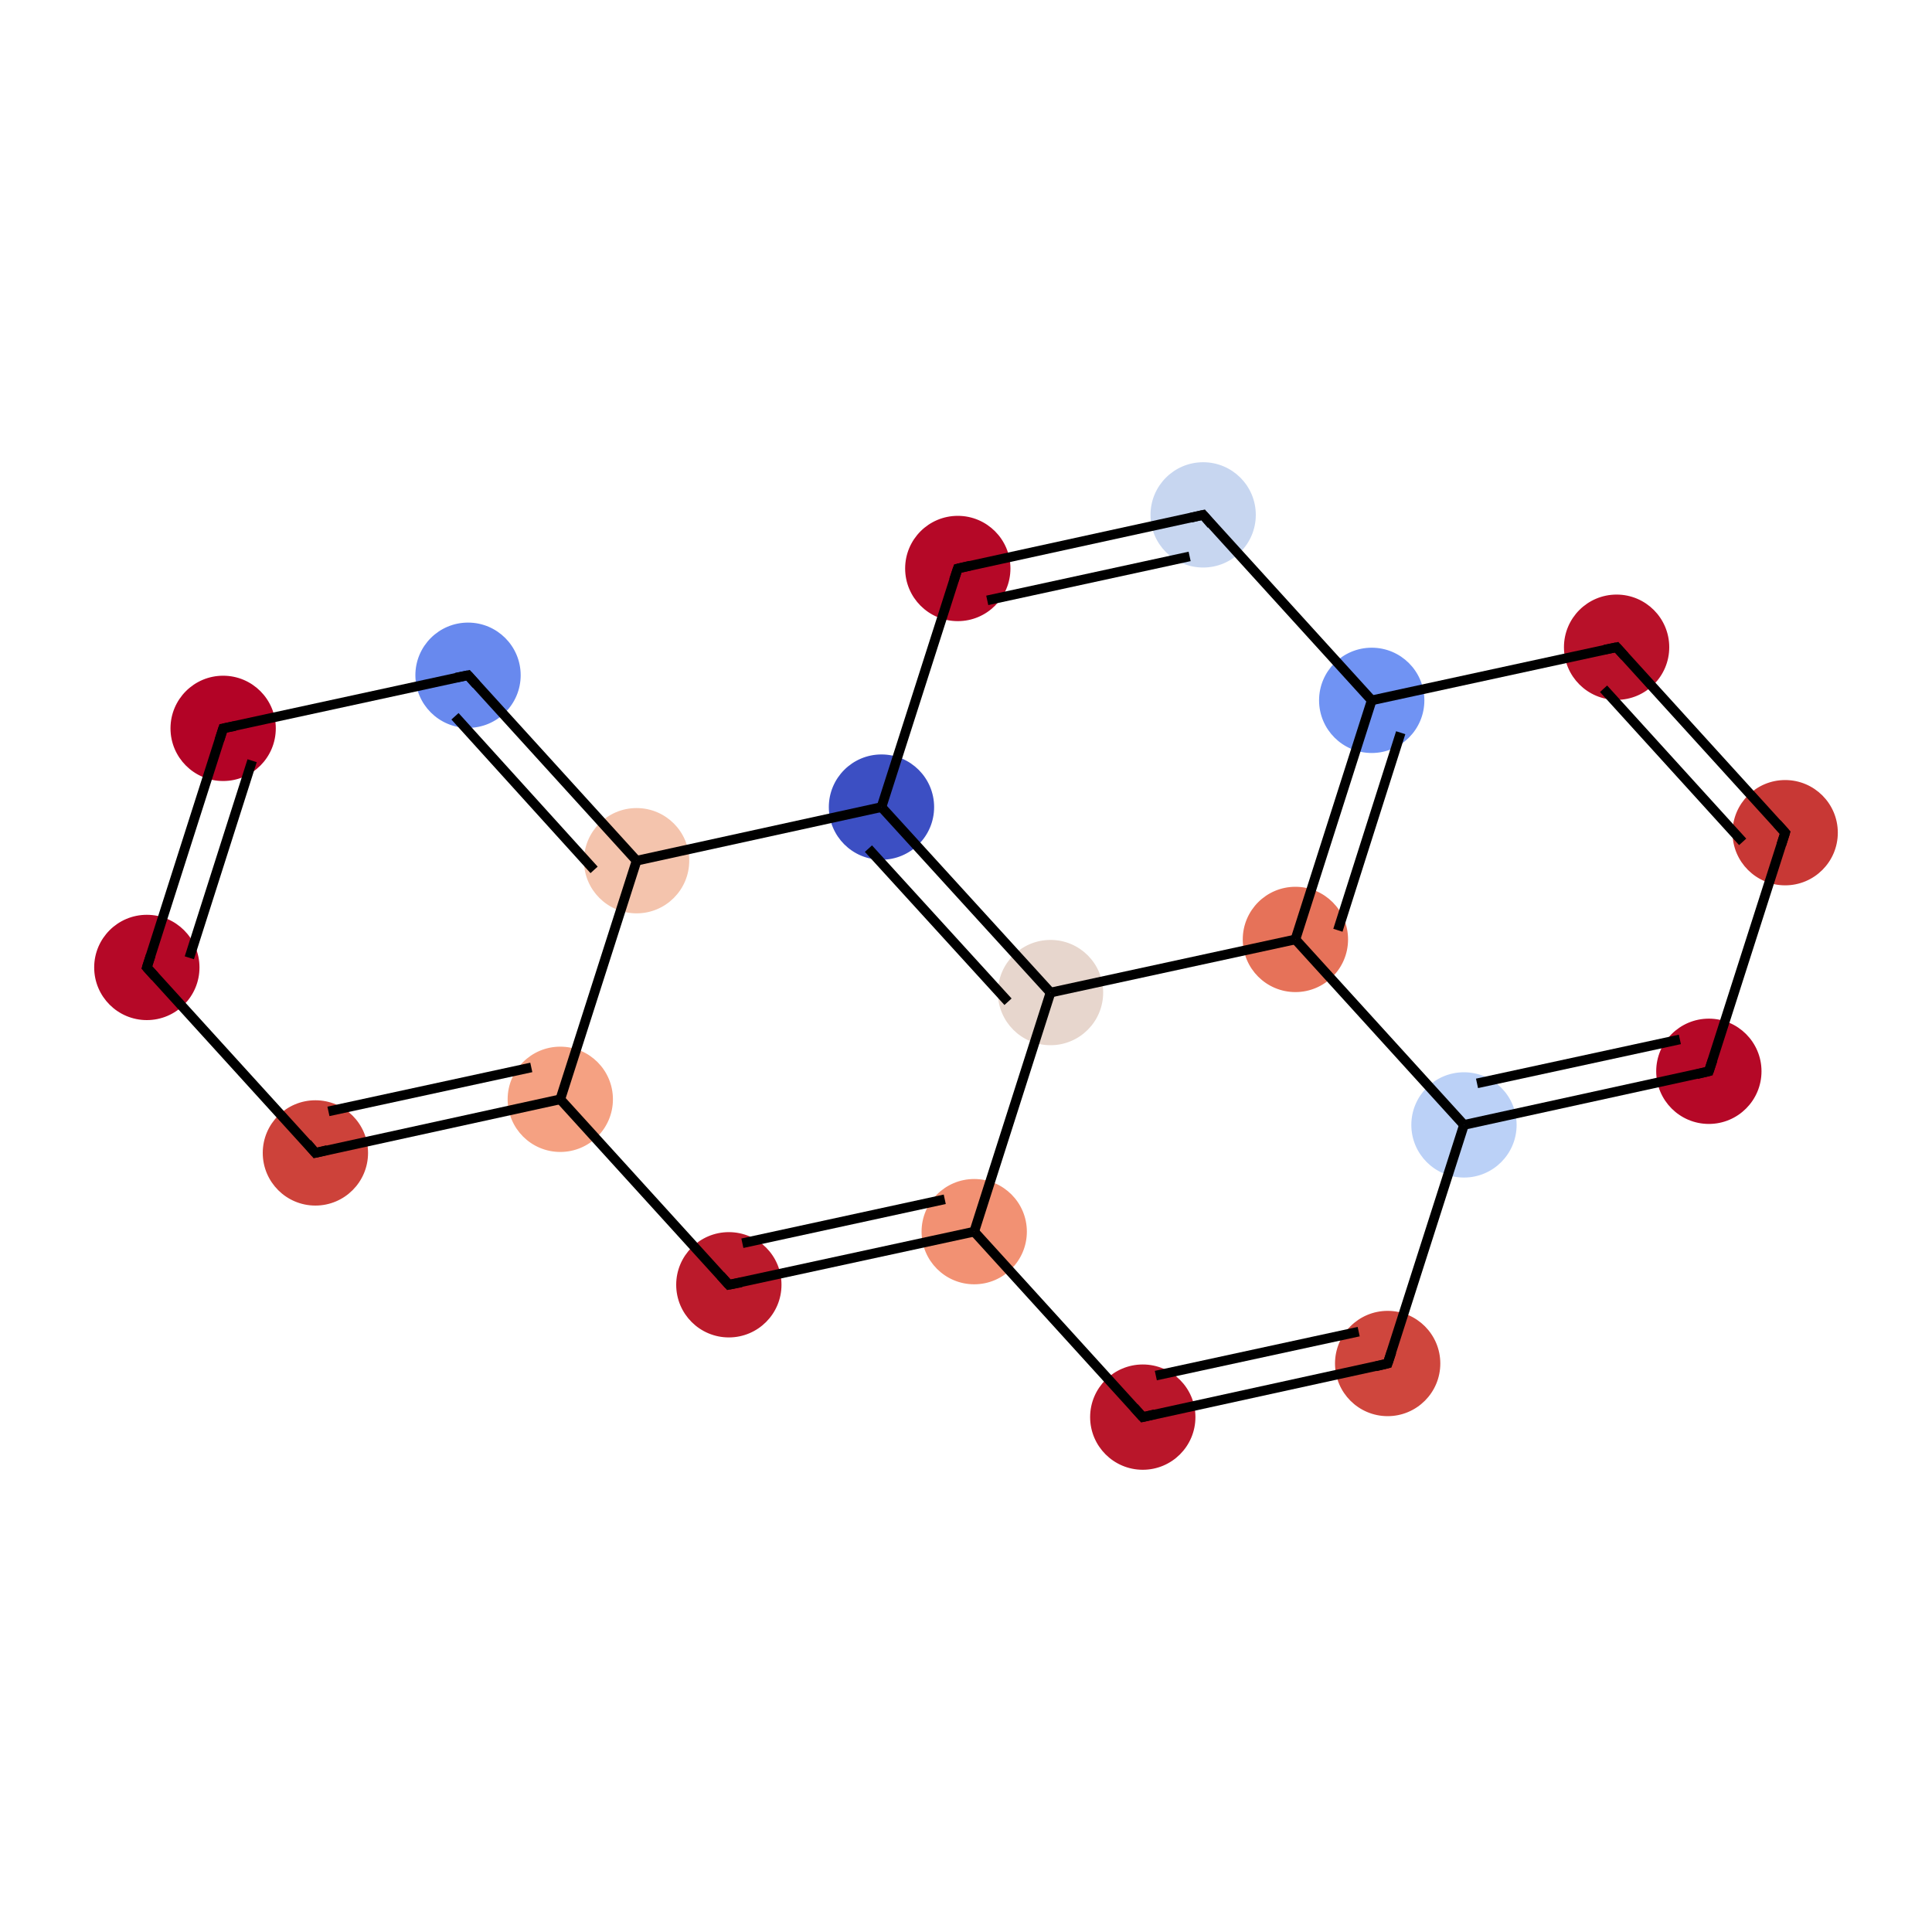 <?xml version='1.0' encoding='iso-8859-1'?>
<svg version='1.1' baseProfile='full'
              xmlns='http://www.w3.org/2000/svg'
                      xmlns:rdkit='http://www.rdkit.org/xml'
                      xmlns:xlink='http://www.w3.org/1999/xlink'
                  xml:space='preserve'
width='400px' height='400px' viewBox='0 0 400 400'>
<!-- END OF HEADER -->
<rect style='opacity:1.0;fill:#FFFFFF;stroke:none' width='400.0' height='400.0' x='0.0' y='0.0'> </rect>
<ellipse cx='30.4' cy='200.3' rx='10.4' ry='10.4' class='atom-0'  style='fill:#B50827;fill-rule:evenodd;stroke:#B50827;stroke-width:1.0px;stroke-linecap:butt;stroke-linejoin:miter;stroke-opacity:1' />
<ellipse cx='46.2' cy='150.8' rx='10.4' ry='10.4' class='atom-1'  style='fill:#B30326;fill-rule:evenodd;stroke:#B30326;stroke-width:1.0px;stroke-linecap:butt;stroke-linejoin:miter;stroke-opacity:1' />
<ellipse cx='96.9' cy='139.8' rx='10.4' ry='10.4' class='atom-2'  style='fill:#6889EE;fill-rule:evenodd;stroke:#6889EE;stroke-width:1.0px;stroke-linecap:butt;stroke-linejoin:miter;stroke-opacity:1' />
<ellipse cx='131.8' cy='178.2' rx='10.4' ry='10.4' class='atom-3'  style='fill:#F4C4AD;fill-rule:evenodd;stroke:#F4C4AD;stroke-width:1.0px;stroke-linecap:butt;stroke-linejoin:miter;stroke-opacity:1' />
<ellipse cx='116.0' cy='227.6' rx='10.4' ry='10.4' class='atom-4'  style='fill:#F5A182;fill-rule:evenodd;stroke:#F5A182;stroke-width:1.0px;stroke-linecap:butt;stroke-linejoin:miter;stroke-opacity:1' />
<ellipse cx='65.3' cy='238.7' rx='10.4' ry='10.4' class='atom-5'  style='fill:#CD423A;fill-rule:evenodd;stroke:#CD423A;stroke-width:1.0px;stroke-linecap:butt;stroke-linejoin:miter;stroke-opacity:1' />
<ellipse cx='150.9' cy='266.0' rx='10.4' ry='10.4' class='atom-6'  style='fill:#BB1A2B;fill-rule:evenodd;stroke:#BB1A2B;stroke-width:1.0px;stroke-linecap:butt;stroke-linejoin:miter;stroke-opacity:1' />
<ellipse cx='201.7' cy='255.0' rx='10.4' ry='10.4' class='atom-7'  style='fill:#F29173;fill-rule:evenodd;stroke:#F29173;stroke-width:1.0px;stroke-linecap:butt;stroke-linejoin:miter;stroke-opacity:1' />
<ellipse cx='236.6' cy='293.4' rx='10.4' ry='10.4' class='atom-8'  style='fill:#B9162A;fill-rule:evenodd;stroke:#B9162A;stroke-width:1.0px;stroke-linecap:butt;stroke-linejoin:miter;stroke-opacity:1' />
<ellipse cx='287.3' cy='282.3' rx='10.4' ry='10.4' class='atom-9'  style='fill:#CF463D;fill-rule:evenodd;stroke:#CF463D;stroke-width:1.0px;stroke-linecap:butt;stroke-linejoin:miter;stroke-opacity:1' />
<ellipse cx='303.1' cy='232.9' rx='10.4' ry='10.4' class='atom-10'  style='fill:#BBD1F7;fill-rule:evenodd;stroke:#BBD1F7;stroke-width:1.0px;stroke-linecap:butt;stroke-linejoin:miter;stroke-opacity:1' />
<ellipse cx='353.8' cy='221.8' rx='10.4' ry='10.4' class='atom-11'  style='fill:#B50827;fill-rule:evenodd;stroke:#B50827;stroke-width:1.0px;stroke-linecap:butt;stroke-linejoin:miter;stroke-opacity:1' />
<ellipse cx='369.6' cy='172.4' rx='10.4' ry='10.4' class='atom-12'  style='fill:#C83835;fill-rule:evenodd;stroke:#C83835;stroke-width:1.0px;stroke-linecap:butt;stroke-linejoin:miter;stroke-opacity:1' />
<ellipse cx='334.7' cy='134.0' rx='10.4' ry='10.4' class='atom-13'  style='fill:#B81129;fill-rule:evenodd;stroke:#B81129;stroke-width:1.0px;stroke-linecap:butt;stroke-linejoin:miter;stroke-opacity:1' />
<ellipse cx='284.0' cy='145.0' rx='10.4' ry='10.4' class='atom-14'  style='fill:#7093F3;fill-rule:evenodd;stroke:#7093F3;stroke-width:1.0px;stroke-linecap:butt;stroke-linejoin:miter;stroke-opacity:1' />
<ellipse cx='268.2' cy='194.5' rx='10.4' ry='10.4' class='atom-15'  style='fill:#E67259;fill-rule:evenodd;stroke:#E67259;stroke-width:1.0px;stroke-linecap:butt;stroke-linejoin:miter;stroke-opacity:1' />
<ellipse cx='217.5' cy='205.5' rx='10.4' ry='10.4' class='atom-16'  style='fill:#E7D6CD;fill-rule:evenodd;stroke:#E7D6CD;stroke-width:1.0px;stroke-linecap:butt;stroke-linejoin:miter;stroke-opacity:1' />
<ellipse cx='182.5' cy='167.1' rx='10.4' ry='10.4' class='atom-17'  style='fill:#3C4FC3;fill-rule:evenodd;stroke:#3C4FC3;stroke-width:1.0px;stroke-linecap:butt;stroke-linejoin:miter;stroke-opacity:1' />
<ellipse cx='198.3' cy='117.7' rx='10.4' ry='10.4' class='atom-18'  style='fill:#B50827;fill-rule:evenodd;stroke:#B50827;stroke-width:1.0px;stroke-linecap:butt;stroke-linejoin:miter;stroke-opacity:1' />
<ellipse cx='249.1' cy='106.6' rx='10.4' ry='10.4' class='atom-19'  style='fill:#C7D6F0;fill-rule:evenodd;stroke:#C7D6F0;stroke-width:1.0px;stroke-linecap:butt;stroke-linejoin:miter;stroke-opacity:1' />
<path class='bond-0 atom-0 atom-1' d='M 30.4,200.3 L 46.2,150.8' style='fill:none;fill-rule:evenodd;stroke:#000000;stroke-width:2.0px;stroke-linecap:butt;stroke-linejoin:miter;stroke-opacity:1' />
<path class='bond-0 atom-0 atom-1' d='M 39.2,198.3 L 52.2,157.5' style='fill:none;fill-rule:evenodd;stroke:#000000;stroke-width:2.0px;stroke-linecap:butt;stroke-linejoin:miter;stroke-opacity:1' />
<path class='bond-1 atom-1 atom-2' d='M 46.2,150.8 L 96.9,139.8' style='fill:none;fill-rule:evenodd;stroke:#000000;stroke-width:2.0px;stroke-linecap:butt;stroke-linejoin:miter;stroke-opacity:1' />
<path class='bond-2 atom-2 atom-3' d='M 96.9,139.8 L 131.8,178.2' style='fill:none;fill-rule:evenodd;stroke:#000000;stroke-width:2.0px;stroke-linecap:butt;stroke-linejoin:miter;stroke-opacity:1' />
<path class='bond-2 atom-2 atom-3' d='M 94.2,148.3 L 123.0,180.1' style='fill:none;fill-rule:evenodd;stroke:#000000;stroke-width:2.0px;stroke-linecap:butt;stroke-linejoin:miter;stroke-opacity:1' />
<path class='bond-3 atom-3 atom-4' d='M 131.8,178.2 L 116.0,227.6' style='fill:none;fill-rule:evenodd;stroke:#000000;stroke-width:2.0px;stroke-linecap:butt;stroke-linejoin:miter;stroke-opacity:1' />
<path class='bond-4 atom-4 atom-5' d='M 116.0,227.6 L 65.3,238.7' style='fill:none;fill-rule:evenodd;stroke:#000000;stroke-width:2.0px;stroke-linecap:butt;stroke-linejoin:miter;stroke-opacity:1' />
<path class='bond-4 atom-4 atom-5' d='M 110.0,221.0 L 68.0,230.1' style='fill:none;fill-rule:evenodd;stroke:#000000;stroke-width:2.0px;stroke-linecap:butt;stroke-linejoin:miter;stroke-opacity:1' />
<path class='bond-5 atom-4 atom-6' d='M 116.0,227.6 L 150.9,266.0' style='fill:none;fill-rule:evenodd;stroke:#000000;stroke-width:2.0px;stroke-linecap:butt;stroke-linejoin:miter;stroke-opacity:1' />
<path class='bond-6 atom-6 atom-7' d='M 150.9,266.0 L 201.7,255.0' style='fill:none;fill-rule:evenodd;stroke:#000000;stroke-width:2.0px;stroke-linecap:butt;stroke-linejoin:miter;stroke-opacity:1' />
<path class='bond-6 atom-6 atom-7' d='M 153.7,257.4 L 195.6,248.3' style='fill:none;fill-rule:evenodd;stroke:#000000;stroke-width:2.0px;stroke-linecap:butt;stroke-linejoin:miter;stroke-opacity:1' />
<path class='bond-7 atom-7 atom-8' d='M 201.7,255.0 L 236.6,293.4' style='fill:none;fill-rule:evenodd;stroke:#000000;stroke-width:2.0px;stroke-linecap:butt;stroke-linejoin:miter;stroke-opacity:1' />
<path class='bond-8 atom-8 atom-9' d='M 236.6,293.4 L 287.3,282.3' style='fill:none;fill-rule:evenodd;stroke:#000000;stroke-width:2.0px;stroke-linecap:butt;stroke-linejoin:miter;stroke-opacity:1' />
<path class='bond-8 atom-8 atom-9' d='M 239.3,284.8 L 281.3,275.7' style='fill:none;fill-rule:evenodd;stroke:#000000;stroke-width:2.0px;stroke-linecap:butt;stroke-linejoin:miter;stroke-opacity:1' />
<path class='bond-9 atom-9 atom-10' d='M 287.3,282.3 L 303.1,232.9' style='fill:none;fill-rule:evenodd;stroke:#000000;stroke-width:2.0px;stroke-linecap:butt;stroke-linejoin:miter;stroke-opacity:1' />
<path class='bond-10 atom-10 atom-11' d='M 303.1,232.9 L 353.8,221.8' style='fill:none;fill-rule:evenodd;stroke:#000000;stroke-width:2.0px;stroke-linecap:butt;stroke-linejoin:miter;stroke-opacity:1' />
<path class='bond-10 atom-10 atom-11' d='M 305.8,224.3 L 347.8,215.2' style='fill:none;fill-rule:evenodd;stroke:#000000;stroke-width:2.0px;stroke-linecap:butt;stroke-linejoin:miter;stroke-opacity:1' />
<path class='bond-11 atom-11 atom-12' d='M 353.8,221.8 L 369.6,172.4' style='fill:none;fill-rule:evenodd;stroke:#000000;stroke-width:2.0px;stroke-linecap:butt;stroke-linejoin:miter;stroke-opacity:1' />
<path class='bond-12 atom-12 atom-13' d='M 369.6,172.4 L 334.7,134.0' style='fill:none;fill-rule:evenodd;stroke:#000000;stroke-width:2.0px;stroke-linecap:butt;stroke-linejoin:miter;stroke-opacity:1' />
<path class='bond-12 atom-12 atom-13' d='M 360.8,174.3 L 332.0,142.6' style='fill:none;fill-rule:evenodd;stroke:#000000;stroke-width:2.0px;stroke-linecap:butt;stroke-linejoin:miter;stroke-opacity:1' />
<path class='bond-13 atom-13 atom-14' d='M 334.7,134.0 L 284.0,145.0' style='fill:none;fill-rule:evenodd;stroke:#000000;stroke-width:2.0px;stroke-linecap:butt;stroke-linejoin:miter;stroke-opacity:1' />
<path class='bond-14 atom-14 atom-15' d='M 284.0,145.0 L 268.2,194.5' style='fill:none;fill-rule:evenodd;stroke:#000000;stroke-width:2.0px;stroke-linecap:butt;stroke-linejoin:miter;stroke-opacity:1' />
<path class='bond-14 atom-14 atom-15' d='M 290.0,151.7 L 277.0,192.6' style='fill:none;fill-rule:evenodd;stroke:#000000;stroke-width:2.0px;stroke-linecap:butt;stroke-linejoin:miter;stroke-opacity:1' />
<path class='bond-15 atom-15 atom-16' d='M 268.2,194.5 L 217.5,205.5' style='fill:none;fill-rule:evenodd;stroke:#000000;stroke-width:2.0px;stroke-linecap:butt;stroke-linejoin:miter;stroke-opacity:1' />
<path class='bond-16 atom-16 atom-17' d='M 217.5,205.5 L 182.5,167.1' style='fill:none;fill-rule:evenodd;stroke:#000000;stroke-width:2.0px;stroke-linecap:butt;stroke-linejoin:miter;stroke-opacity:1' />
<path class='bond-16 atom-16 atom-17' d='M 208.7,207.4 L 179.8,175.7' style='fill:none;fill-rule:evenodd;stroke:#000000;stroke-width:2.0px;stroke-linecap:butt;stroke-linejoin:miter;stroke-opacity:1' />
<path class='bond-17 atom-17 atom-18' d='M 182.5,167.1 L 198.3,117.7' style='fill:none;fill-rule:evenodd;stroke:#000000;stroke-width:2.0px;stroke-linecap:butt;stroke-linejoin:miter;stroke-opacity:1' />
<path class='bond-18 atom-18 atom-19' d='M 198.3,117.7 L 249.1,106.6' style='fill:none;fill-rule:evenodd;stroke:#000000;stroke-width:2.0px;stroke-linecap:butt;stroke-linejoin:miter;stroke-opacity:1' />
<path class='bond-18 atom-18 atom-19' d='M 204.4,124.3 L 246.3,115.2' style='fill:none;fill-rule:evenodd;stroke:#000000;stroke-width:2.0px;stroke-linecap:butt;stroke-linejoin:miter;stroke-opacity:1' />
<path class='bond-19 atom-5 atom-0' d='M 65.3,238.7 L 30.4,200.3' style='fill:none;fill-rule:evenodd;stroke:#000000;stroke-width:2.0px;stroke-linecap:butt;stroke-linejoin:miter;stroke-opacity:1' />
<path class='bond-20 atom-17 atom-3' d='M 182.5,167.1 L 131.8,178.2' style='fill:none;fill-rule:evenodd;stroke:#000000;stroke-width:2.0px;stroke-linecap:butt;stroke-linejoin:miter;stroke-opacity:1' />
<path class='bond-21 atom-16 atom-7' d='M 217.5,205.5 L 201.7,255.0' style='fill:none;fill-rule:evenodd;stroke:#000000;stroke-width:2.0px;stroke-linecap:butt;stroke-linejoin:miter;stroke-opacity:1' />
<path class='bond-22 atom-15 atom-10' d='M 268.2,194.5 L 303.1,232.9' style='fill:none;fill-rule:evenodd;stroke:#000000;stroke-width:2.0px;stroke-linecap:butt;stroke-linejoin:miter;stroke-opacity:1' />
<path class='bond-23 atom-19 atom-14' d='M 249.1,106.6 L 284.0,145.0' style='fill:none;fill-rule:evenodd;stroke:#000000;stroke-width:2.0px;stroke-linecap:butt;stroke-linejoin:miter;stroke-opacity:1' />
<path d='M 31.2,197.8 L 30.4,200.3 L 32.1,202.2' style='fill:none;stroke:#000000;stroke-width:2.0px;stroke-linecap:butt;stroke-linejoin:miter;stroke-opacity:1;' />
<path d='M 45.4,153.3 L 46.2,150.8 L 48.7,150.3' style='fill:none;stroke:#000000;stroke-width:2.0px;stroke-linecap:butt;stroke-linejoin:miter;stroke-opacity:1;' />
<path d='M 94.4,140.3 L 96.9,139.8 L 98.6,141.7' style='fill:none;stroke:#000000;stroke-width:2.0px;stroke-linecap:butt;stroke-linejoin:miter;stroke-opacity:1;' />
<path d='M 67.8,238.1 L 65.3,238.7 L 63.6,236.7' style='fill:none;stroke:#000000;stroke-width:2.0px;stroke-linecap:butt;stroke-linejoin:miter;stroke-opacity:1;' />
<path d='M 149.2,264.1 L 150.9,266.0 L 153.5,265.5' style='fill:none;stroke:#000000;stroke-width:2.0px;stroke-linecap:butt;stroke-linejoin:miter;stroke-opacity:1;' />
<path d='M 234.8,291.4 L 236.6,293.4 L 239.1,292.8' style='fill:none;stroke:#000000;stroke-width:2.0px;stroke-linecap:butt;stroke-linejoin:miter;stroke-opacity:1;' />
<path d='M 284.8,282.9 L 287.3,282.3 L 288.1,279.9' style='fill:none;stroke:#000000;stroke-width:2.0px;stroke-linecap:butt;stroke-linejoin:miter;stroke-opacity:1;' />
<path d='M 351.3,222.4 L 353.8,221.8 L 354.6,219.4' style='fill:none;stroke:#000000;stroke-width:2.0px;stroke-linecap:butt;stroke-linejoin:miter;stroke-opacity:1;' />
<path d='M 368.8,174.9 L 369.6,172.4 L 367.9,170.5' style='fill:none;stroke:#000000;stroke-width:2.0px;stroke-linecap:butt;stroke-linejoin:miter;stroke-opacity:1;' />
<path d='M 336.4,135.9 L 334.7,134.0 L 332.2,134.5' style='fill:none;stroke:#000000;stroke-width:2.0px;stroke-linecap:butt;stroke-linejoin:miter;stroke-opacity:1;' />
<path d='M 197.5,120.1 L 198.3,117.7 L 200.9,117.1' style='fill:none;stroke:#000000;stroke-width:2.0px;stroke-linecap:butt;stroke-linejoin:miter;stroke-opacity:1;' />
<path d='M 246.5,107.2 L 249.1,106.6 L 250.8,108.6' style='fill:none;stroke:#000000;stroke-width:2.0px;stroke-linecap:butt;stroke-linejoin:miter;stroke-opacity:1;' />
</svg>
